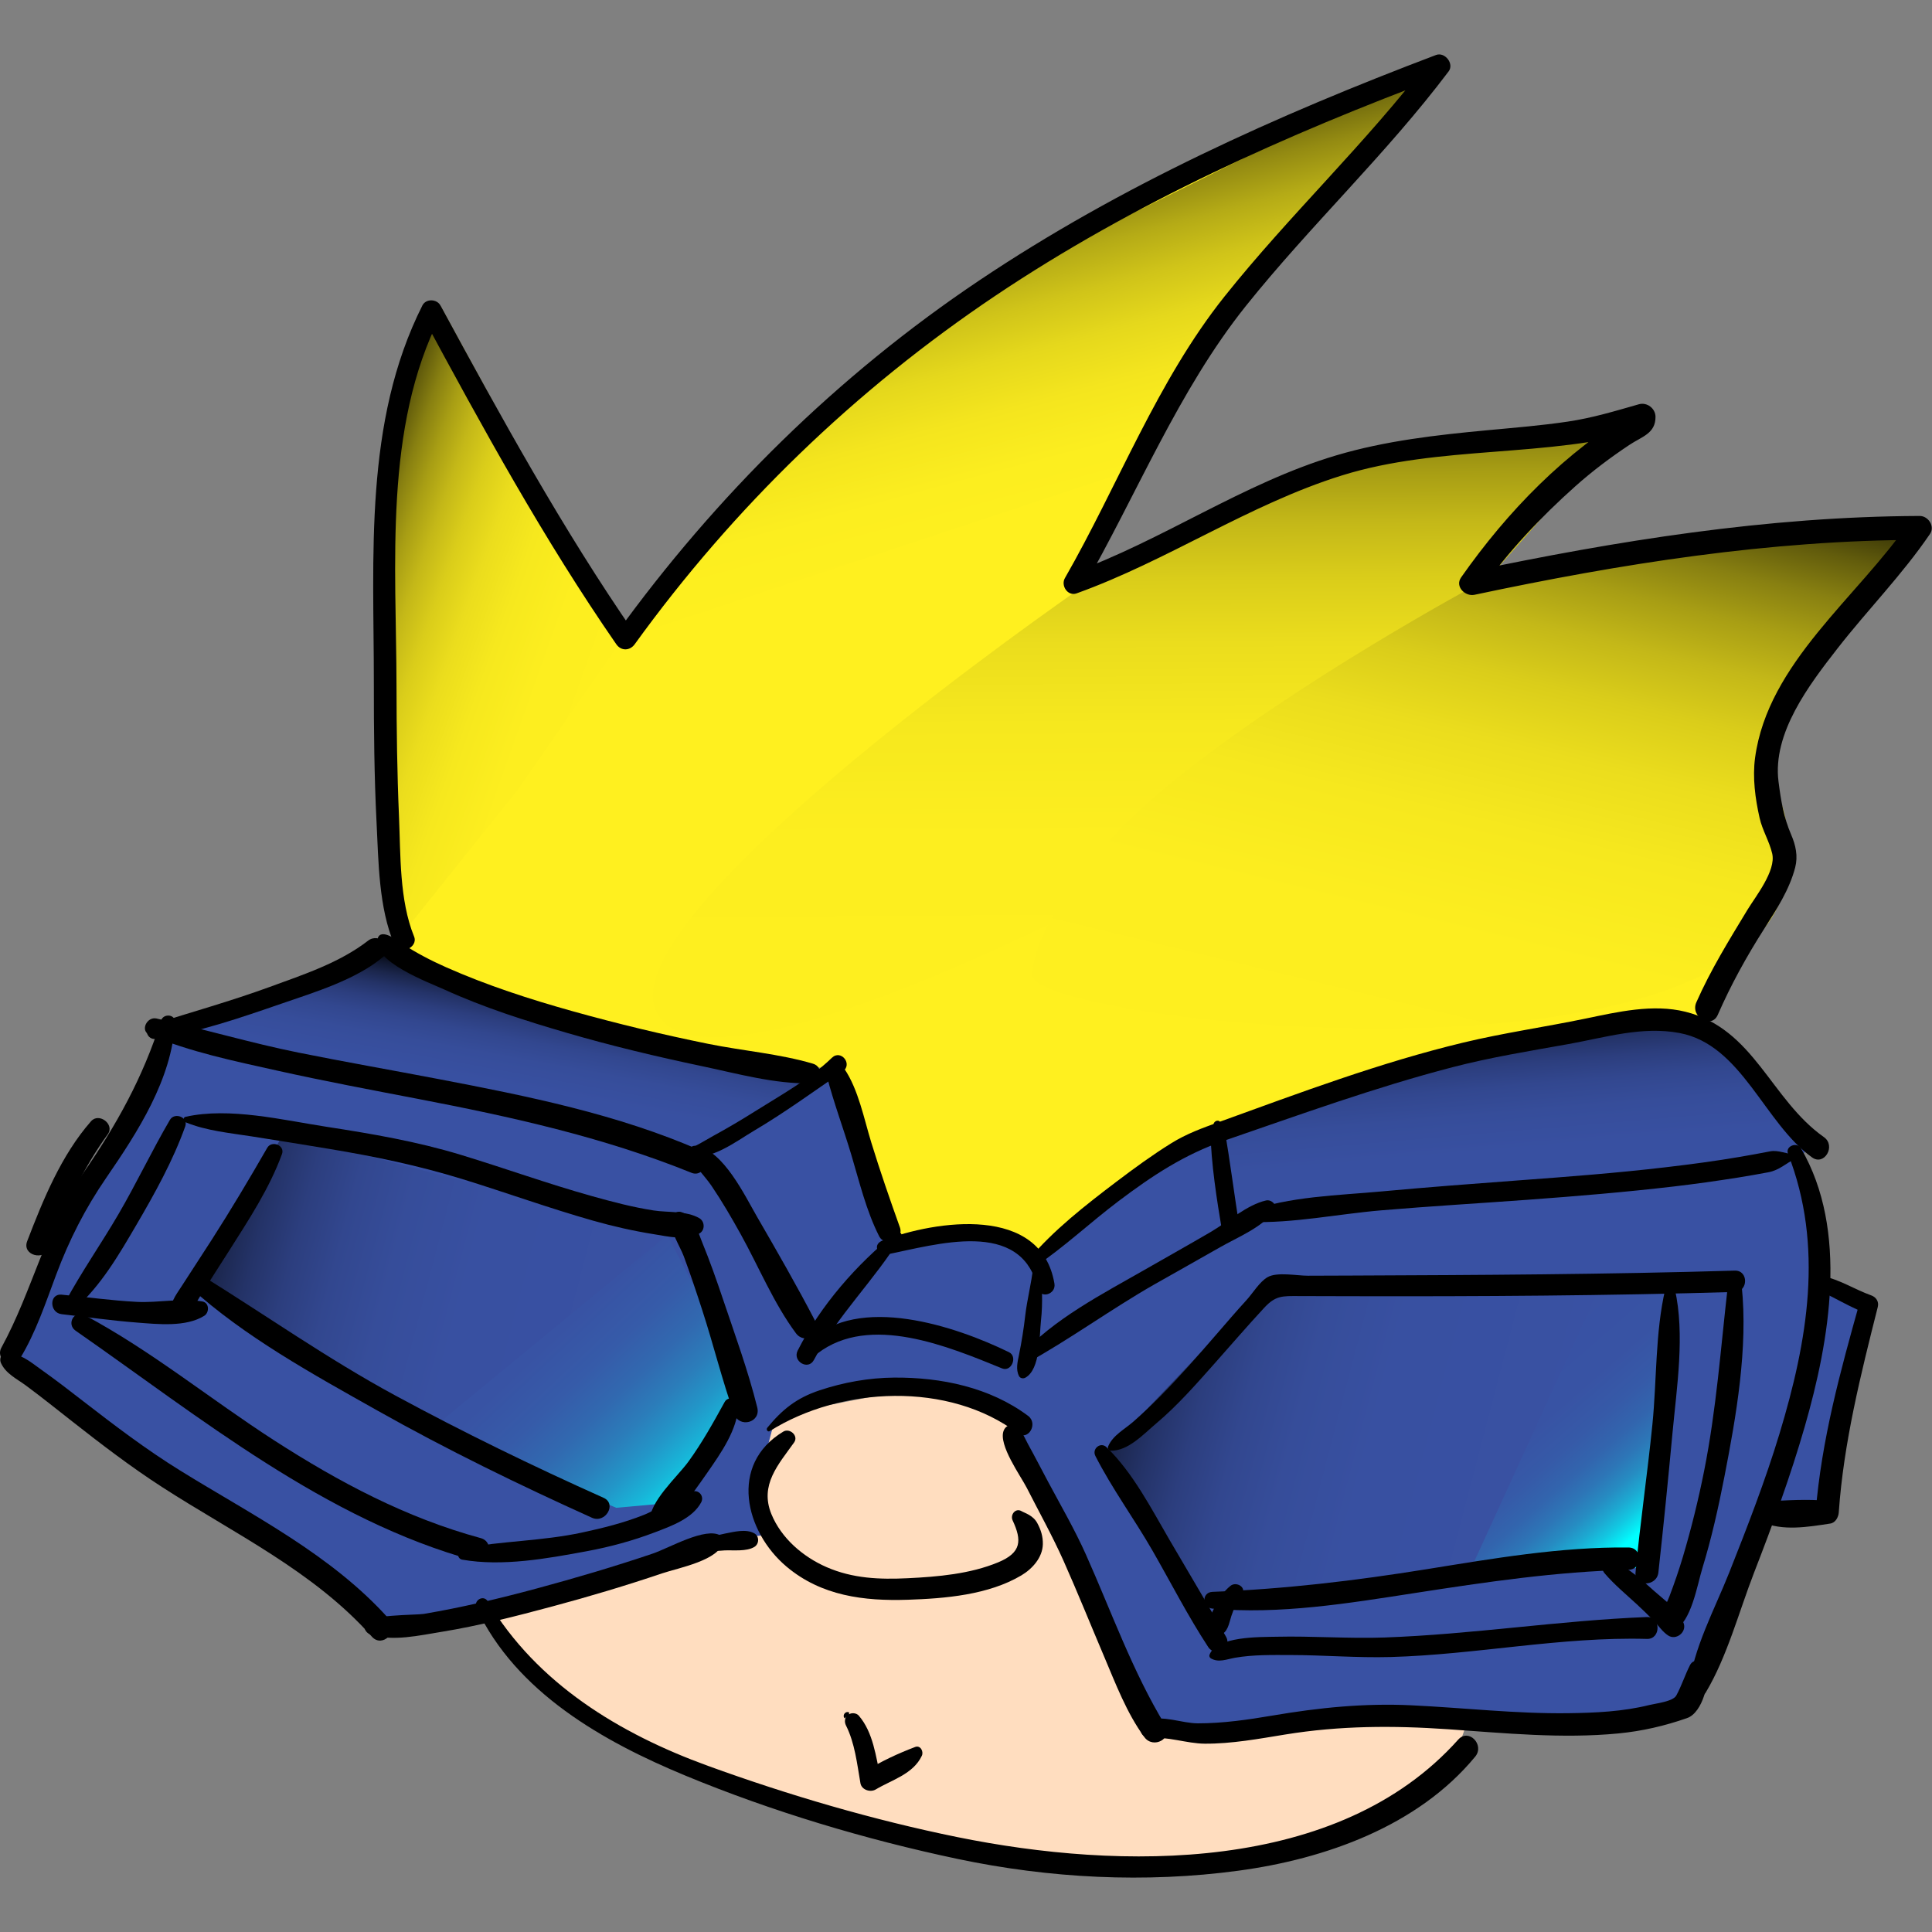 <?xml version="1.0" encoding="UTF-8" standalone="no"?>
<!-- Created with Inkscape (http://www.inkscape.org/) -->
<svg id="svg2" xmlns:rdf="http://www.w3.org/1999/02/22-rdf-syntax-ns#" xmlns="http://www.w3.org/2000/svg" xml:space="preserve" height="418" width="418" version="1.1" xmlns:cc="http://creativecommons.org/ns#" xmlns:xlink="http://www.w3.org/1999/xlink" viewBox="0 0 418 418" xmlns:dc="http://purl.org/dc/elements/1.1/"><rect x="0" y="0" width="418" height="418" fill="#808080" stroke="none"/><defs id="defs2227"><linearGradient id="linearGradient8285" y2="50.795" gradientUnits="userSpaceOnUse" x2="364.39" y1="143.17" x1="389.05"><stop id="stop33" stop-color="#FFF" offset="0"/><stop id="stop35" stop-color="#fffde5" offset="0"/><stop id="stop37" stop-color="#fffabc" offset="0"/><stop id="stop39" stop-color="#fff896" offset="0"/><stop id="stop41" stop-color="#fff676" offset="0"/><stop id="stop43" stop-color="#fff45a" offset="0"/><stop id="stop45" stop-color="#fff344" offset="0"/><stop id="stop47" stop-color="#fff133" offset="0"/><stop id="stop49" stop-color="#fff128" offset="0"/><stop id="stop51" stop-color="#fff021" offset="0"/><stop id="stop53" stop-color="#fff01f" offset="0"/><stop id="stop55" stop-color="#fff021" offset="0"/><stop id="stop57" stop-color="#fff128" offset="0"/><stop id="stop59" stop-color="#fff134" offset="0"/><stop id="stop61" stop-color="#fff346" offset="0"/><stop id="stop63" stop-color="#fff45c" offset="0"/><stop id="stop65" stop-color="#fff678" offset="0"/><stop id="stop67" stop-color="#fff89a" offset="0"/><stop id="stop69" stop-color="#fffbc0" offset="0"/><stop id="stop71" stop-color="#fffeeb" offset="0"/><stop id="stop73" stop-color="#FFF" offset="0"/><stop id="stop75" stop-color="#fffffc" offset="0"/><stop id="stop77" stop-color="#fffef4" offset="0"/><stop id="stop79" stop-color="#fffde5" offset="0"/><stop id="stop81" stop-color="#fffccf" offset="0"/><stop id="stop83" stop-color="#fffab4" offset="0"/><stop id="stop85" stop-color="#fff892" offset="0"/><stop id="stop87" stop-color="#fff56a" offset="0"/><stop id="stop89" stop-color="#fff23d" offset="0"/><stop id="stop91" stop-color="#fff01f" offset="0"/><stop id="stop93" stop-color="#fcee1f" offset="0.213"/><stop id="stop95" stop-color="#f4e51e" offset="0.348"/><stop id="stop97" stop-color="#e5d81c" offset="0.462"/><stop id="stop99" stop-color="#d0c419" offset="0.564"/><stop id="stop101" stop-color="#b5ab16" offset="0.658"/><stop id="stop103" stop-color="#948b12" offset="0.746"/><stop id="stop105" stop-color="#6c660d" offset="0.829"/><stop id="stop107" stop-color="#3f3b08" offset="0.909"/><stop id="stop109" stop-color="#0c0c02" offset="0.983"/><stop id="stop111" stop-color="#000" offset="1"/></linearGradient><linearGradient id="linearGradient8287" y2="91.536" gradientUnits="userSpaceOnUse" x2="400.31" y1="272.86" x1="401.33"><stop id="stop116" stop-color="#FFF" offset="0"/><stop id="stop118" stop-color="#fffde5" offset="0"/><stop id="stop120" stop-color="#fffabc" offset="0"/><stop id="stop122" stop-color="#fff896" offset="0"/><stop id="stop124" stop-color="#fff676" offset="0"/><stop id="stop126" stop-color="#fff45a" offset="0"/><stop id="stop128" stop-color="#fff344" offset="0"/><stop id="stop130" stop-color="#fff133" offset="0"/><stop id="stop132" stop-color="#fff128" offset="0"/><stop id="stop134" stop-color="#fff021" offset="0"/><stop id="stop136" stop-color="#fff01f" offset="0"/><stop id="stop138" stop-color="#fff021" offset="0"/><stop id="stop140" stop-color="#fff128" offset="0"/><stop id="stop142" stop-color="#fff134" offset="0"/><stop id="stop144" stop-color="#fff346" offset="0"/><stop id="stop146" stop-color="#fff45c" offset="0"/><stop id="stop148" stop-color="#fff678" offset="0"/><stop id="stop150" stop-color="#fff89a" offset="0"/><stop id="stop152" stop-color="#fffbc0" offset="0"/><stop id="stop154" stop-color="#fffeeb" offset="0"/><stop id="stop156" stop-color="#FFF" offset="0"/><stop id="stop158" stop-color="#fffffc" offset="0"/><stop id="stop160" stop-color="#fffef4" offset="0"/><stop id="stop162" stop-color="#fffde5" offset="0"/><stop id="stop164" stop-color="#fffccf" offset="0"/><stop id="stop166" stop-color="#fffab4" offset="0"/><stop id="stop168" stop-color="#fff892" offset="0"/><stop id="stop170" stop-color="#fff56a" offset="0"/><stop id="stop172" stop-color="#fff23d" offset="0"/><stop id="stop174" stop-color="#fff01f" offset="0"/><stop id="stop176" stop-color="#fdee1f" offset="0.373"/><stop id="stop178" stop-color="#f6e81e" offset="0.507"/><stop id="stop180" stop-color="#ebdd1d" offset="0.603"/><stop id="stop182" stop-color="#dacd1a" offset="0.68"/><stop id="stop184" stop-color="#c4b818" offset="0.746"/><stop id="stop186" stop-color="#a89e14" offset="0.805"/><stop id="stop188" stop-color="#888011" offset="0.858"/><stop id="stop190" stop-color="#625c0c" offset="0.907"/><stop id="stop192" stop-color="#373407" offset="0.952"/><stop id="stop194" stop-color="#090901" offset="0.993"/><stop id="stop196" stop-color="#000" offset="1"/></linearGradient><linearGradient id="linearGradient8289" y2="111.94" gradientUnits="userSpaceOnUse" x2="491.02" y1="291.84" x1="447.55"><stop id="stop201" stop-color="#FFF" offset="0"/><stop id="stop203" stop-color="#fffde5" offset="0"/><stop id="stop205" stop-color="#fffabc" offset="0"/><stop id="stop207" stop-color="#fff896" offset="0"/><stop id="stop209" stop-color="#fff676" offset="0"/><stop id="stop211" stop-color="#fff45a" offset="0"/><stop id="stop213" stop-color="#fff344" offset="0"/><stop id="stop215" stop-color="#fff133" offset="0"/><stop id="stop217" stop-color="#fff128" offset="0"/><stop id="stop219" stop-color="#fff021" offset="0"/><stop id="stop221" stop-color="#fff01f" offset="0"/><stop id="stop223" stop-color="#fff021" offset="0"/><stop id="stop225" stop-color="#fff128" offset="0"/><stop id="stop227" stop-color="#fff134" offset="0"/><stop id="stop229" stop-color="#fff346" offset="0"/><stop id="stop231" stop-color="#fff45c" offset="0"/><stop id="stop233" stop-color="#fff678" offset="0"/><stop id="stop235" stop-color="#fff89a" offset="0"/><stop id="stop237" stop-color="#fffbc0" offset="0"/><stop id="stop239" stop-color="#fffeeb" offset="0"/><stop id="stop241" stop-color="#FFF" offset="0"/><stop id="stop243" stop-color="#fffffc" offset="0"/><stop id="stop245" stop-color="#fffef4" offset="0"/><stop id="stop247" stop-color="#fffde5" offset="0"/><stop id="stop249" stop-color="#fffccf" offset="0"/><stop id="stop251" stop-color="#fffab4" offset="0"/><stop id="stop253" stop-color="#fff892" offset="0"/><stop id="stop255" stop-color="#fff56a" offset="0"/><stop id="stop257" stop-color="#fff23d" offset="0"/><stop id="stop259" stop-color="#fff01f" offset="0"/><stop id="stop261" stop-color="#fdee1f" offset="0.373"/><stop id="stop263" stop-color="#f6e81e" offset="0.507"/><stop id="stop265" stop-color="#ebdd1d" offset="0.603"/><stop id="stop267" stop-color="#dacd1a" offset="0.68"/><stop id="stop269" stop-color="#c4b818" offset="0.746"/><stop id="stop271" stop-color="#a89e14" offset="0.805"/><stop id="stop273" stop-color="#888011" offset="0.858"/><stop id="stop275" stop-color="#625c0c" offset="0.907"/><stop id="stop277" stop-color="#373407" offset="0.952"/><stop id="stop279" stop-color="#090901" offset="0.993"/><stop id="stop281" stop-color="#000" offset="1"/></linearGradient><linearGradient id="linearGradient8291" y2="150.83" gradientUnits="userSpaceOnUse" x2="221.07" y1="180.16" x1="303.74"><stop id="stop286" stop-color="#FFF" offset="0"/><stop id="stop288" stop-color="#fffde5" offset="0"/><stop id="stop290" stop-color="#fffabc" offset="0"/><stop id="stop292" stop-color="#fff896" offset="0"/><stop id="stop294" stop-color="#fff676" offset="0"/><stop id="stop296" stop-color="#fff45a" offset="0"/><stop id="stop298" stop-color="#fff344" offset="0"/><stop id="stop300" stop-color="#fff133" offset="0"/><stop id="stop302" stop-color="#fff128" offset="0"/><stop id="stop304" stop-color="#fff021" offset="0"/><stop id="stop306" stop-color="#fff01f" offset="0"/><stop id="stop308" stop-color="#fff021" offset="0"/><stop id="stop310" stop-color="#fff128" offset="0"/><stop id="stop312" stop-color="#fff134" offset="0"/><stop id="stop314" stop-color="#fff346" offset="0"/><stop id="stop316" stop-color="#fff45c" offset="0"/><stop id="stop318" stop-color="#fff678" offset="0"/><stop id="stop320" stop-color="#fff89a" offset="0"/><stop id="stop322" stop-color="#fffbc0" offset="0"/><stop id="stop324" stop-color="#fffeeb" offset="0"/><stop id="stop326" stop-color="#FFF" offset="0"/><stop id="stop328" stop-color="#fffffc" offset="0"/><stop id="stop330" stop-color="#fffef4" offset="0"/><stop id="stop332" stop-color="#fffde5" offset="0"/><stop id="stop334" stop-color="#fffccf" offset="0"/><stop id="stop336" stop-color="#fffab4" offset="0"/><stop id="stop338" stop-color="#fff892" offset="0"/><stop id="stop340" stop-color="#fff56a" offset="0"/><stop id="stop342" stop-color="#fff23d" offset="0"/><stop id="stop344" stop-color="#fff01f" offset="0"/><stop id="stop346" stop-color="#fdee1f" offset="0.373"/><stop id="stop348" stop-color="#f6e81e" offset="0.507"/><stop id="stop350" stop-color="#ebdd1d" offset="0.603"/><stop id="stop352" stop-color="#dacd1a" offset="0.68"/><stop id="stop354" stop-color="#c4b818" offset="0.746"/><stop id="stop356" stop-color="#a89e14" offset="0.805"/><stop id="stop358" stop-color="#888011" offset="0.858"/><stop id="stop360" stop-color="#625c0c" offset="0.907"/><stop id="stop362" stop-color="#373407" offset="0.952"/><stop id="stop364" stop-color="#090901" offset="0.993"/><stop id="stop366" stop-color="#000" offset="1"/></linearGradient><linearGradient id="linearGradient8297" y2="290.29" gradientUnits="userSpaceOnUse" x2="189.69" y1="319.14" x1="299.83"><stop id="stop575" stop-color="#FFF" offset="0"/><stop id="stop577" stop-color="#fffde5" offset="0"/><stop id="stop579" stop-color="#fffabc" offset="0"/><stop id="stop581" stop-color="#fff896" offset="0"/><stop id="stop583" stop-color="#fff676" offset="0"/><stop id="stop585" stop-color="#fff45a" offset="0"/><stop id="stop587" stop-color="#fff344" offset="0"/><stop id="stop589" stop-color="#fff133" offset="0"/><stop id="stop591" stop-color="#fff128" offset="0"/><stop id="stop593" stop-color="#fff021" offset="0"/><stop id="stop595" stop-color="#fff01f" offset="0"/><stop id="stop597" stop-color="#fff021" offset="0"/><stop id="stop599" stop-color="#fff128" offset="0"/><stop id="stop601" stop-color="#fff134" offset="0"/><stop id="stop603" stop-color="#fff346" offset="0"/><stop id="stop605" stop-color="#fff45c" offset="0"/><stop id="stop607" stop-color="#fff678" offset="0"/><stop id="stop609" stop-color="#fff89a" offset="0"/><stop id="stop611" stop-color="#fffbc0" offset="0"/><stop id="stop613" stop-color="#fffeeb" offset="0"/><stop id="stop615" stop-color="#FFF" offset="0"/><stop id="stop617" stop-color="#fffffc" offset="0"/><stop id="stop619" stop-color="#fffef4" offset="0"/><stop id="stop621" stop-color="#fffde5" offset="0"/><stop id="stop623" stop-color="#fffccf" offset="0"/><stop id="stop625" stop-color="#fffab4" offset="0"/><stop id="stop627" stop-color="#fff892" offset="0"/><stop id="stop629" stop-color="#fff56a" offset="0"/><stop id="stop631" stop-color="#fff23d" offset="0"/><stop id="stop633" stop-color="#fff01f" offset="0"/><stop id="stop635" stop-color="#fdee20" offset="0"/><stop id="stop637" stop-color="#f6e925" offset="0"/><stop id="stop639" stop-color="#ebe02d" offset="0"/><stop id="stop641" stop-color="#dad238" offset="0"/><stop id="stop643" stop-color="#c4c047" offset="0"/><stop id="stop645" stop-color="#a8aa59" offset="0"/><stop id="stop647" stop-color="#88906e" offset="0"/><stop id="stop649" stop-color="#647387" offset="0"/><stop id="stop651" stop-color="#3b52a2" offset="0"/><stop id="stop653" stop-color="#3951a3" offset="0"/><stop id="stop655" stop-color="#3850a1" offset="0.408"/><stop id="stop657" stop-color="#364d9a" offset="0.554"/><stop id="stop659" stop-color="#32478f" offset="0.659"/><stop id="stop661" stop-color="#2c3e7e" offset="0.744"/><stop id="stop663" stop-color="#243368" offset="0.816"/><stop id="stop665" stop-color="#1b264c" offset="0.881"/><stop id="stop667" stop-color="#0f162c" offset="0.939"/><stop id="stop669" stop-color="#030408" offset="0.99"/><stop id="stop671" stop-color="#000" offset="1"/></linearGradient><linearGradient id="linearGradient8299" y2="319.7" gradientUnits="userSpaceOnUse" x2="386.72" y1="348.46" x1="496.53"><stop id="stop676" stop-color="#FFF" offset="0"/><stop id="stop678" stop-color="#fffde5" offset="0"/><stop id="stop680" stop-color="#fffabc" offset="0"/><stop id="stop682" stop-color="#fff896" offset="0"/><stop id="stop684" stop-color="#fff676" offset="0"/><stop id="stop686" stop-color="#fff45a" offset="0"/><stop id="stop688" stop-color="#fff344" offset="0"/><stop id="stop690" stop-color="#fff133" offset="0"/><stop id="stop692" stop-color="#fff128" offset="0"/><stop id="stop694" stop-color="#fff021" offset="0"/><stop id="stop696" stop-color="#fff01f" offset="0"/><stop id="stop698" stop-color="#fff021" offset="0"/><stop id="stop700" stop-color="#fff128" offset="0"/><stop id="stop702" stop-color="#fff134" offset="0"/><stop id="stop704" stop-color="#fff346" offset="0"/><stop id="stop706" stop-color="#fff45c" offset="0"/><stop id="stop708" stop-color="#fff678" offset="0"/><stop id="stop710" stop-color="#fff89a" offset="0"/><stop id="stop712" stop-color="#fffbc0" offset="0"/><stop id="stop714" stop-color="#fffeeb" offset="0"/><stop id="stop716" stop-color="#FFF" offset="0"/><stop id="stop718" stop-color="#fffffc" offset="0"/><stop id="stop720" stop-color="#fffef4" offset="0"/><stop id="stop722" stop-color="#fffde5" offset="0"/><stop id="stop724" stop-color="#fffccf" offset="0"/><stop id="stop726" stop-color="#fffab4" offset="0"/><stop id="stop728" stop-color="#fff892" offset="0"/><stop id="stop730" stop-color="#fff56a" offset="0"/><stop id="stop732" stop-color="#fff23d" offset="0"/><stop id="stop734" stop-color="#fff01f" offset="0"/><stop id="stop736" stop-color="#fdee20" offset="0"/><stop id="stop738" stop-color="#f6e925" offset="0"/><stop id="stop740" stop-color="#ebe02d" offset="0"/><stop id="stop742" stop-color="#dad238" offset="0"/><stop id="stop744" stop-color="#c4c047" offset="0"/><stop id="stop746" stop-color="#a8aa59" offset="0"/><stop id="stop748" stop-color="#88906e" offset="0"/><stop id="stop750" stop-color="#647387" offset="0"/><stop id="stop752" stop-color="#3b52a2" offset="0"/><stop id="stop754" stop-color="#3951a3" offset="0"/><stop id="stop756" stop-color="#3850a1" offset="0.408"/><stop id="stop758" stop-color="#364d9a" offset="0.554"/><stop id="stop760" stop-color="#32478f" offset="0.659"/><stop id="stop762" stop-color="#2c3e7e" offset="0.744"/><stop id="stop764" stop-color="#243368" offset="0.816"/><stop id="stop766" stop-color="#1b264c" offset="0.881"/><stop id="stop768" stop-color="#0f162c" offset="0.939"/><stop id="stop770" stop-color="#030408" offset="0.99"/><stop id="stop772" stop-color="#000" offset="1"/></linearGradient><linearGradient id="linearGradient8301" y2="348.95" gradientUnits="userSpaceOnUse" x2="308.22" y1="299.95" x1="262.22"><stop id="stop777" stop-color="#FFF" offset="0"/><stop id="stop779" stop-color="#fffde5" offset="0"/><stop id="stop781" stop-color="#fffabc" offset="0"/><stop id="stop783" stop-color="#fff896" offset="0"/><stop id="stop785" stop-color="#fff676" offset="0"/><stop id="stop787" stop-color="#fff45a" offset="0"/><stop id="stop789" stop-color="#fff344" offset="0"/><stop id="stop791" stop-color="#fff133" offset="0"/><stop id="stop793" stop-color="#fff128" offset="0"/><stop id="stop795" stop-color="#fff021" offset="0"/><stop id="stop797" stop-color="#fff01f" offset="0"/><stop id="stop799" stop-color="#fff021" offset="0"/><stop id="stop801" stop-color="#fff128" offset="0"/><stop id="stop803" stop-color="#fff134" offset="0"/><stop id="stop805" stop-color="#fff346" offset="0"/><stop id="stop807" stop-color="#fff45c" offset="0"/><stop id="stop809" stop-color="#fff678" offset="0"/><stop id="stop811" stop-color="#fff89a" offset="0"/><stop id="stop813" stop-color="#fffbc0" offset="0"/><stop id="stop815" stop-color="#fffeeb" offset="0"/><stop id="stop817" stop-color="#FFF" offset="0"/><stop id="stop819" stop-color="#fffffc" offset="0"/><stop id="stop821" stop-color="#fffef4" offset="0"/><stop id="stop823" stop-color="#fffde5" offset="0"/><stop id="stop825" stop-color="#fffccf" offset="0"/><stop id="stop827" stop-color="#fffab4" offset="0"/><stop id="stop829" stop-color="#fff892" offset="0"/><stop id="stop831" stop-color="#fff56a" offset="0"/><stop id="stop833" stop-color="#fff23d" offset="0"/><stop id="stop835" stop-color="#fff01f" offset="0"/><stop id="stop837" stop-color="#fdee20" offset="0"/><stop id="stop839" stop-color="#f6e925" offset="0"/><stop id="stop841" stop-color="#ebe02d" offset="0"/><stop id="stop843" stop-color="#dad238" offset="0"/><stop id="stop845" stop-color="#c4c047" offset="0"/><stop id="stop847" stop-color="#a8aa59" offset="0"/><stop id="stop849" stop-color="#88906e" offset="0"/><stop id="stop851" stop-color="#647387" offset="0"/><stop id="stop853" stop-color="#3b52a2" offset="0"/><stop id="stop855" stop-color="#3951a3" offset="0"/><stop id="stop857" stop-color="#3853a4" offset="0.278"/><stop id="stop859" stop-color="#365ba9" offset="0.432"/><stop id="stop861" stop-color="#3169b0" offset="0.555"/><stop id="stop863" stop-color="#2b7dba" offset="0.662"/><stop id="stop865" stop-color="#2296c8" offset="0.759"/><stop id="stop867" stop-color="#18b5d8" offset="0.848"/><stop id="stop869" stop-color="#0cd9eb" offset="0.93"/><stop id="stop871" stop-color="#0FF" offset="1"/></linearGradient><linearGradient id="linearGradient8303" y2="353.18" gradientUnits="userSpaceOnUse" x2="512.72" y1="313.18" x1="477.72"><stop id="stop876" stop-color="#FFF" offset="0"/><stop id="stop878" stop-color="#fffde5" offset="0"/><stop id="stop880" stop-color="#fffabc" offset="0"/><stop id="stop882" stop-color="#fff896" offset="0"/><stop id="stop884" stop-color="#fff676" offset="0"/><stop id="stop886" stop-color="#fff45a" offset="0"/><stop id="stop888" stop-color="#fff344" offset="0"/><stop id="stop890" stop-color="#fff133" offset="0"/><stop id="stop892" stop-color="#fff128" offset="0"/><stop id="stop894" stop-color="#fff021" offset="0"/><stop id="stop896" stop-color="#fff01f" offset="0"/><stop id="stop898" stop-color="#fff021" offset="0"/><stop id="stop900" stop-color="#fff128" offset="0"/><stop id="stop902" stop-color="#fff134" offset="0"/><stop id="stop904" stop-color="#fff346" offset="0"/><stop id="stop906" stop-color="#fff45c" offset="0"/><stop id="stop908" stop-color="#fff678" offset="0"/><stop id="stop910" stop-color="#fff89a" offset="0"/><stop id="stop912" stop-color="#fffbc0" offset="0"/><stop id="stop914" stop-color="#fffeeb" offset="0"/><stop id="stop916" stop-color="#FFF" offset="0"/><stop id="stop918" stop-color="#fffffc" offset="0"/><stop id="stop920" stop-color="#fffef4" offset="0"/><stop id="stop922" stop-color="#fffde5" offset="0"/><stop id="stop924" stop-color="#fffccf" offset="0"/><stop id="stop926" stop-color="#fffab4" offset="0"/><stop id="stop928" stop-color="#fff892" offset="0"/><stop id="stop930" stop-color="#fff56a" offset="0"/><stop id="stop932" stop-color="#fff23d" offset="0"/><stop id="stop934" stop-color="#fff01f" offset="0"/><stop id="stop936" stop-color="#fdee20" offset="0"/><stop id="stop938" stop-color="#f6e925" offset="0"/><stop id="stop940" stop-color="#ebe02d" offset="0"/><stop id="stop942" stop-color="#dad238" offset="0"/><stop id="stop944" stop-color="#c4c047" offset="0"/><stop id="stop946" stop-color="#a8aa59" offset="0"/><stop id="stop948" stop-color="#88906e" offset="0"/><stop id="stop950" stop-color="#647387" offset="0"/><stop id="stop952" stop-color="#3b52a2" offset="0"/><stop id="stop954" stop-color="#3951a3" offset="0"/><stop id="stop956" stop-color="#3853a4" offset="0.402"/><stop id="stop958" stop-color="#365aa8" offset="0.547"/><stop id="stop960" stop-color="#3265ae" offset="0.651"/><stop id="stop962" stop-color="#2d76b7" offset="0.734"/><stop id="stop964" stop-color="#268cc2" offset="0.806"/><stop id="stop966" stop-color="#1da8d1" offset="0.869"/><stop id="stop968" stop-color="#12c8e2" offset="0.926"/><stop id="stop970" stop-color="#06ecf5" offset="0.977"/><stop id="stop972" stop-color="#0FF" offset="1"/></linearGradient><linearGradient id="linearGradient8305" y2="234.69" gradientUnits="userSpaceOnUse" x2="265.19" y1="274.69" x1="257.85"><stop id="stop977" stop-color="#FFF" offset="0"/><stop id="stop979" stop-color="#fffde5" offset="0"/><stop id="stop981" stop-color="#fffabc" offset="0"/><stop id="stop983" stop-color="#fff896" offset="0"/><stop id="stop985" stop-color="#fff676" offset="0"/><stop id="stop987" stop-color="#fff45a" offset="0"/><stop id="stop989" stop-color="#fff344" offset="0"/><stop id="stop991" stop-color="#fff133" offset="0"/><stop id="stop993" stop-color="#fff128" offset="0"/><stop id="stop995" stop-color="#fff021" offset="0"/><stop id="stop997" stop-color="#fff01f" offset="0"/><stop id="stop999" stop-color="#fff021" offset="0"/><stop id="stop1001" stop-color="#fff128" offset="0"/><stop id="stop1003" stop-color="#fff134" offset="0"/><stop id="stop1005" stop-color="#fff346" offset="0"/><stop id="stop1007" stop-color="#fff45c" offset="0"/><stop id="stop1009" stop-color="#fff678" offset="0"/><stop id="stop1011" stop-color="#fff89a" offset="0"/><stop id="stop1013" stop-color="#fffbc0" offset="0"/><stop id="stop1015" stop-color="#fffeeb" offset="0"/><stop id="stop1017" stop-color="#FFF" offset="0"/><stop id="stop1019" stop-color="#fffffc" offset="0"/><stop id="stop1021" stop-color="#fffef4" offset="0"/><stop id="stop1023" stop-color="#fffde5" offset="0"/><stop id="stop1025" stop-color="#fffccf" offset="0"/><stop id="stop1027" stop-color="#fffab4" offset="0"/><stop id="stop1029" stop-color="#fff892" offset="0"/><stop id="stop1031" stop-color="#fff56a" offset="0"/><stop id="stop1033" stop-color="#fff23d" offset="0"/><stop id="stop1035" stop-color="#fff01f" offset="0"/><stop id="stop1037" stop-color="#fdee20" offset="0"/><stop id="stop1039" stop-color="#f6e925" offset="0"/><stop id="stop1041" stop-color="#ebe02d" offset="0"/><stop id="stop1043" stop-color="#dad238" offset="0"/><stop id="stop1045" stop-color="#c4c047" offset="0"/><stop id="stop1047" stop-color="#a8aa59" offset="0"/><stop id="stop1049" stop-color="#88906e" offset="0"/><stop id="stop1051" stop-color="#647387" offset="0"/><stop id="stop1053" stop-color="#3b52a2" offset="0"/><stop id="stop1055" stop-color="#3951a3" offset="0"/><stop id="stop1057" stop-color="#3850a1" offset="0.408"/><stop id="stop1059" stop-color="#364d9a" offset="0.554"/><stop id="stop1061" stop-color="#32478f" offset="0.659"/><stop id="stop1063" stop-color="#2c3e7e" offset="0.744"/><stop id="stop1065" stop-color="#243368" offset="0.816"/><stop id="stop1067" stop-color="#1b264c" offset="0.881"/><stop id="stop1069" stop-color="#0f162c" offset="0.939"/><stop id="stop1071" stop-color="#030408" offset="0.99"/><stop id="stop1073" stop-color="#000" offset="1"/></linearGradient><linearGradient id="linearGradient8307" y2="240.55" gradientUnits="userSpaceOnUse" x2="481.03" y1="295.22" x1="485.7"><stop id="stop1078" stop-color="#FFF" offset="0"/><stop id="stop1080" stop-color="#fffde5" offset="0"/><stop id="stop1082" stop-color="#fffabc" offset="0"/><stop id="stop1084" stop-color="#fff896" offset="0"/><stop id="stop1086" stop-color="#fff676" offset="0"/><stop id="stop1088" stop-color="#fff45a" offset="0"/><stop id="stop1090" stop-color="#fff344" offset="0"/><stop id="stop1092" stop-color="#fff133" offset="0"/><stop id="stop1094" stop-color="#fff128" offset="0"/><stop id="stop1096" stop-color="#fff021" offset="0"/><stop id="stop1098" stop-color="#fff01f" offset="0"/><stop id="stop1100" stop-color="#fff021" offset="0"/><stop id="stop1102" stop-color="#fff128" offset="0"/><stop id="stop1104" stop-color="#fff134" offset="0"/><stop id="stop1106" stop-color="#fff346" offset="0"/><stop id="stop1108" stop-color="#fff45c" offset="0"/><stop id="stop1110" stop-color="#fff678" offset="0"/><stop id="stop1112" stop-color="#fff89a" offset="0"/><stop id="stop1114" stop-color="#fffbc0" offset="0"/><stop id="stop1116" stop-color="#fffeeb" offset="0"/><stop id="stop1118" stop-color="#FFF" offset="0"/><stop id="stop1120" stop-color="#fffffc" offset="0"/><stop id="stop1122" stop-color="#fffef4" offset="0"/><stop id="stop1124" stop-color="#fffde5" offset="0"/><stop id="stop1126" stop-color="#fffccf" offset="0"/><stop id="stop1128" stop-color="#fffab4" offset="0"/><stop id="stop1130" stop-color="#fff892" offset="0"/><stop id="stop1132" stop-color="#fff56a" offset="0"/><stop id="stop1134" stop-color="#fff23d" offset="0"/><stop id="stop1136" stop-color="#fff01f" offset="0"/><stop id="stop1138" stop-color="#fdee20" offset="0"/><stop id="stop1140" stop-color="#f6e925" offset="0"/><stop id="stop1142" stop-color="#ebe02d" offset="0"/><stop id="stop1144" stop-color="#dad238" offset="0"/><stop id="stop1146" stop-color="#c4c047" offset="0"/><stop id="stop1148" stop-color="#a8aa59" offset="0"/><stop id="stop1150" stop-color="#88906e" offset="0"/><stop id="stop1152" stop-color="#647387" offset="0"/><stop id="stop1154" stop-color="#3b52a2" offset="0"/><stop id="stop1156" stop-color="#3951a3" offset="0"/><stop id="stop1158" stop-color="#3850a1" offset="0.408"/><stop id="stop1160" stop-color="#364d9a" offset="0.554"/><stop id="stop1162" stop-color="#32478f" offset="0.659"/><stop id="stop1164" stop-color="#2c3e7e" offset="0.744"/><stop id="stop1166" stop-color="#243368" offset="0.816"/><stop id="stop1168" stop-color="#1b264c" offset="0.881"/><stop id="stop1170" stop-color="#0f162c" offset="0.939"/><stop id="stop1172" stop-color="#030408" offset="0.99"/><stop id="stop1174" stop-color="#000" offset="1"/></linearGradient></defs><path id="polygon17" fill="#ffddbf" d="m168,306.22-4.667,14.667,4,10-14,2.667-47.333,14,0.666,4,16.667,17.333,37.333,19.333,54,13.334,40.001,3.333,34.666-8,4.667,0.667-7.163-0.184,2.34-1.36,3.219,0.144,2.937-2.51-0.579,0.043,1.024,2.283,3.49-3.277,5.206-4.736,0.414-1.604,6-3.093,2.283-3.364-1.093,3.36,0.423-0.71,3.926-1.39-3.094,3.063,4-11.333-30.666,0-19.334,3.333-18-1.333-16-36.667-14-26.666,2-5.334-22.667-6-30.666,6z"/><g id="Layer_3" transform="translate(-155.171,-24.282)">
			<path id="path26" fill="#fff01f" d="m241.17,231.17-4-77.333,3.333-39.334,9.333-21.333,22.333,39.5,18.167,29.5,20.167-25,47.333-44s40-25.333,42-25.333,48-22,48-22l18-6-16,20-28.667,31.333-20.667,32-13.333,26.667,26-11.333,31.333-14.667,40-5.333,25.334-2.667-17.333,10.666-17.333,20,4,3.333,37.333-6,52-4.667-14,18-16,26.667,3.334,24.667-18,36-51.334,8-53.333,18-38.667,26-13.333-4.667-18.667,2-6.667-23.333-5.333-14.667-46-6.667-38-13.333-11.333-4.666z"/>
		</g><g id="Layer_5" transform="translate(-155.171,-24.282)">
			<path id="path29" fill="#3951a3" d="m237.83,376.5-29.333-21.333-34.667-23.333-15.333-12s2.667-10,2.667-12,14.667-29.334,14.667-29.334l16.167-31,46.167-16.667,39.667,15,55.333,10.667,3.833,0.25,12.167,37.083,12.667-3.333,10.667,1.333,7.333,4.667,31.333-24.333,50.001-18.333,45.331-9.334,15.334,2,11.333,7.333,13.666,18-2.333,3.333,4,14,1.334,11.333,8.666,6-8,46h-12.666l-18,40-15.334,5.334-34.666-1.334-32.667,0.667-16,2.667-17.333-0.667-30.667-62,2.667-7.333-11.333-2.667-16.001-3.333-17.999,4-8,4.666-3.333,13,0.667,11-12.667,1.334-30,10.666-39.335,8.001z"/>
		</g><g id="Layer_9" transform="translate(-155.171,-24.282)">
			<polygon id="polygon113" points="365.17,87.833,309.83,136.5,289.83,162.5,400.5,125.83,421.83,88.501,465.83,39.833,460.5,40.5,460.5,40.5" fill="url(#linearGradient8285)"/>
			<path id="path198" fill="url(#linearGradient8287)" d="m505.17,117.17-31.333,2-34,8-38,18s-10.281,4.529-13.334,6.667c-17.673,12.375-100.68,71.889-91.333,91.334,10.512,21.868,104.92-27.555,125.33-40.667,24.991-16.053,82.667-85.334,82.667-85.334z"/>
			<path id="path283" fill="url(#linearGradient8289)" d="m539.83,178.5,27.333-38-31.334-0.333-31,4.333-29.666,6s-39.085,20.935-66,42.667c-20.386,16.461-30.379,33.38-30.667,42-0.347,10.413,158.09,27.837,163.33-22,1.333-12.667-2.667-18-2.667-18l0.667-16.667z"/>
			<polygon id="polygon368" points="237.83,164.5,238.5,127.83,243.17,107.17,250.5,90.5,250.5,90.5,289.83,162.5,267.17,195.17,240.5,228.5,238.5,199.83" fill="url(#linearGradient8291)"/>
		</g><g id="Layer_12" transform="translate(-155.171,-24.282)">
			<polygon id="polygon673" points="198.5,302.5,248.5,333.5,299.5,291.5,216.5,269.5,216.5,269.5" fill="url(#linearGradient8297)"/>
			<polygon id="polygon774" points="430.5,300.5,430.5,300.5,393.5,339.5,416.5,372.5,422.5,370.5,473.5,363.5,500.5,304.5" fill="url(#linearGradient8299)"/>
			<polygon id="polygon873" points="299.5,291.5,299.5,291.5,248.5,333.5,288.5,350.5,299.5,349.5,316.5,323.5" fill="url(#linearGradient8301)"/>
			<polygon id="polygon974" points="500.5,304.5,473.5,363.5,509.5,363.5,517.5,303.5,517.5,303.5" fill="url(#linearGradient8303)"/>
			<polygon id="polygon1075" points="190.5,245.83,235.83,257.83,275.83,265.17,303.83,273.17,333.83,256.5,269.17,245.17,239.83,229.17,239.83,229.17" fill="url(#linearGradient8305)"/>
			<polygon id="polygon1176" points="431.17,285.17,423.17,287.83,418.5,267.83,418.5,267.83,470.83,253.17,513.17,245.17,523.83,248.5,548.5,271.17,536.5,277.17,505.17,281.17,459.17,283.83" fill="url(#linearGradient8307)"/>
		</g><g id="g1762" transform="translate(-155.171,-24.282)">
				<g id="g1764">
					<path id="path1766" fill="none" d="m242.5,227.5c-4-9-4-45-4-56,0-25-2-57,10-80,13,24,26,48,42,71,46-64,104-97,176-124-15,20-33,36-48,56-12,18-20,37-31,56,20-7,38-20,59-26s44-4,64-10v1c-14,8-28,22-37,35,33-7,64-12,97-12-10,15-36,37-33,56,1,16,9,10-2,28-4,6-8,13-11,20"/>
					<path id="path1768" d="m244.75,226.88c-3.195-7.874-2.896-17.657-3.256-26.003-0.404-9.354-0.524-18.718-0.537-28.08-0.034-26.325-2.833-55.92,9.494-80.157h-3.899c13.063,24.22,26.278,48.37,41.957,71.025,1.04,1.503,2.938,1.452,3.986,0,21.407-29.631,47.698-55.046,78.051-75.412,29.893-20.056,62.967-34.87,96.597-47.426-0.908-1.182-1.817-2.364-2.726-3.546-13.682,17.978-30.242,33.496-44.317,51.149-14.567,18.27-22.99,40.806-34.535,60.938-0.921,1.605,0.61,3.985,2.532,3.294,19.75-7.1,37.27-19.22,57.351-25.5,21.326-6.668,44.484-3.708,65.811-9.915-1.202-0.916-2.404-1.832-3.606-2.747,0.001,0.333,0.002,0.667,0.003,1,0.47-0.819,0.939-1.638,1.409-2.458-15.222,8.973-27.684,21.791-37.774,36.166-1.392,1.983,0.889,4.186,2.892,3.761,31.754-6.735,63.783-11.817,96.319-11.884-0.744-1.296-1.488-2.593-2.232-3.89-11.045,16.194-30.611,30.459-33.38,51.057-0.573,4.266,0.034,8.827,0.982,13.004,0.609,2.684,2.105,5.047,2.727,7.709,0.87,3.727-3.649,9.34-5.381,12.199-3.974,6.563-7.924,12.936-11.033,19.98-1.386,3.139,3.252,5.87,4.635,2.709,2.837-6.486,6.236-12.652,10.047-18.616,2.628-4.114,5.479-8.498,6.706-13.288,0.631-2.467,0.109-4.8-0.871-7.079-1.632-3.793-2.213-7.379-2.737-11.471-1.351-10.537,6.681-21.016,12.739-28.793,6.525-8.377,14.053-16.005,20.031-24.803,1.121-1.651-0.371-3.897-2.232-3.89-32.971,0.127-65.49,5.349-97.681,12.116,0.964,1.254,1.928,2.507,2.892,3.761,5.773-8.193,12.809-15.623,20.279-22.289,3.687-3.289,7.631-6.255,11.744-8.985,2.702-1.793,5.604-2.438,5.614-6.018,0.006-1.841-1.824-3.254-3.606-2.747-5.161,1.47-10.004,2.948-15.348,3.745-5.745,0.856-11.553,1.321-17.333,1.862-11.07,1.037-22.12,2.276-32.813,5.454-20.151,5.988-37.614,18.463-57.345,25.524,0.844,1.098,1.688,2.196,2.532,3.294,11.645-20.238,20.625-42.808,35.275-61.138,13.99-17.482,30.39-32.855,43.88-50.766,1.253-1.663-0.826-4.265-2.726-3.546-34.456,13.052-68.226,28.244-98.902,48.826-30.591,20.524-56.898,46.506-78.45,76.337h3.986c-15.674-22.649-28.896-46.808-42.043-70.975-0.78-1.434-3.139-1.507-3.899,0-12.712,25.217-10.488,54.373-10.505,81.764-0.006,10.003,0.078,20.012,0.582,30.004,0.435,8.617,0.447,18.47,3.86,26.549,1.022,2.425,5.253,0.65,4.261-1.795z"/>
				</g>
			</g><g id="g1770" transform="translate(-155.171,-24.282)">
				<g id="g1772">
					<path id="path1774" fill="none" d="m345.5,294.5c7-2,33-10,36,8"/>
					<path id="path1776" d="m345.01,294.78c0.037,0.075,0.073,0.15,0.109,0.225,0.317,0.655,1.113,0.846,1.763,0.717,10.801-2.138,29.309-7.95,32.806,7.272,0.549,2.392,4.01,1.343,3.616-0.996-2.875-17.065-25.513-13.732-37.252-9.286-0.607,0.23-1.218,0.778-1.146,1.505,0.02,0.197,0.017,0.383,0.104,0.563z"/>
				</g>
			</g><g id="g1778" transform="translate(-155.171,-24.282)">
				<g id="g1780">
					<path id="path1782" fill="none" d="m330.5,316.5c9-10,31-3,42,2"/>
					<path id="path1784" d="m332.06,317.1c11.311-8.672,28.378-1.457,39.925,3.248,2.021,0.823,3.423-2.564,1.481-3.513-11.489-5.61-32.582-12.716-43.342-2.244-1.271,1.238,0.472,3.632,1.936,2.509z"/>
				</g>
			</g><g id="g1786" transform="translate(-155.171,-24.282)">
				<g id="g1788">
					<path id="path1790" fill="none" d="m379.5,298.5c0,3-1,17-3,23"/>
					<path id="path1792" d="m378.68,298.5c-0.311,3.232-1.298,6.98-1.688,10.375-0.33,2.871-0.781,5.724-1.36,8.555-0.316,1.543-0.72,3.132,0.007,4.573,0.25,0.494,0.91,0.605,1.363,0.357,3.29-1.803,3.028-9.06,3.387-12.322,0.439-4,0.204-7.737-0.069-11.538-0.076-1.065-1.54-1.047-1.64,0z"/>
				</g>
			</g><g id="g1794" transform="translate(-155.171,-24.282)">
				<g id="g1796">
					<path id="path1798" fill="none" d="m349.5,291.5c-7,8-15,16-20,26"/>
					<path id="path1800" d="m349,291c-8.499,6.807-16.292,15.733-21.245,25.482-1.179,2.32,2.27,4.363,3.501,2.047,5.193-9.768,13.159-17.301,18.867-26.663,0.452-0.742-0.525-1.345-1.123-0.866z"/>
				</g>
			</g><g id="g1802" transform="translate(-155.171,-24.282)">
				<g id="g1804">
					<path id="path1806" fill="none" d="m304.5,273.5c3,1,26-14,32-19"/>
					<path id="path1808" d="m304.27,274.32c4.633,1.214,10.143-3.097,14.025-5.391,6.645-3.927,12.815-8.434,19.167-12.784,2.314-1.585-0.347-4.912-2.314-3-4.73,4.595-11.105,8.102-16.654,11.597-2.948,1.857-5.955,3.632-9.013,5.302-0.976,0.533-4.467,2.648-4.982,2.597-0.979-0.1-1.142,1.44-0.229,1.679z"/>
				</g>
			</g><g id="g1810" transform="translate(-155.171,-24.282)">
				<g id="g1812">
					<path id="path1814" fill="none" d="m418.5,267.5c0,2,2,17,3,23"/>
					<path id="path1816" d="m417.74,267.5c0.144-0.083,0.288-0.165,0.432-0.248-0.638,0.256-1.152,0.748-1.136,1.492,0.17,7.409,1.376,14.969,2.602,22.271,0.413,2.462,4.116,1.404,3.729-1.028-1.147-7.208-2.067-14.458-3.292-21.653-0.083-0.49-0.602-0.983-1.08-1.081,0.081,0.015,0.162,0.03,0.242,0.045-0.171-0.919-1.403-0.577-1.497,0.202z"/>
				</g>
			</g><g id="g1818" transform="translate(-155.171,-24.282)">
				<g id="g1820">
					<path id="path1822" fill="none" d="m376.5,318.5c16-13,38-23,53-33"/>
					<path id="path1824" d="m377.01,319.37c9.57-5.261,18.518-11.844,28.043-17.271,4.687-2.67,9.405-5.282,14.083-7.965,3.801-2.179,9.09-4.267,11.701-7.853,0.858-1.18-0.549-2.543-1.747-2.272-4.114,0.93-8.254,4.638-11.91,6.778-4.654,2.724-9.362,5.355-14.039,8.04-9.259,5.314-20.191,10.862-27.352,18.961-0.752,0.85,0.191,2.149,1.221,1.582z"/>
				</g>
			</g><g id="g1826" transform="translate(-155.171,-24.282)">
				<g id="g1828">
					<path id="path1830" fill="none" d="m378.5,297.5c10-9,22-19,34-26,26-9,51-19,78-23,13-2,25-7,36,0,8,5,13,18,22,24"/>
					<path id="path1832" d="m379.03,298.4c6.352-4.27,11.972-9.586,18.083-14.202,7.316-5.525,14.311-10.156,23.017-13.151,16.328-5.617,32.553-11.508,49.279-15.863,8.288-2.158,16.669-3.502,25.085-5.008,7.944-1.422,15.942-3.925,24.06-2.393,13.484,2.545,18.287,19.473,28.667,26.913,2.666,1.911,5.229-2.514,2.566-4.392-11.549-8.145-15.057-23.414-29.965-27.124-7.043-1.752-14.682,0.044-21.606,1.479-8.811,1.827-17.699,3.09-26.459,5.194-17.982,4.319-35.38,10.864-52.742,17.15-3.763,1.362-7.092,2.549-10.476,4.654-4.085,2.541-7.98,5.384-11.813,8.289-6.65,5.04-13.568,10.429-18.96,16.816-0.719,0.853,0.219,2.341,1.264,1.638z"/>
				</g>
			</g><g id="g1834" transform="translate(-155.171,-24.282)">
				<g id="g1836">
					<path id="path1838" fill="none" d="m425.5,287.5c37-6,82-5,118-13"/>
					<path id="path1840" d="m425.5,288.66c9.407,0.333,19.164-1.725,28.551-2.517,10.56-0.892,21.141-1.514,31.71-2.288,10.502-0.77,20.996-1.638,31.456-2.86,4.682-0.547,9.351-1.204,14.007-1.941,2.176-0.345,4.344-0.737,6.511-1.139,2.443-0.453,3.77-1.916,5.996-3.021,0.428-0.212,0.198-0.838-0.23-0.852-1.786-0.057-3.587-0.999-5.328-0.662-2.152,0.417-4.309,0.811-6.471,1.183-5.372,0.924-10.781,1.631-16.194,2.268-10.476,1.232-21,2.035-31.518,2.813-9.985,0.739-19.969,1.494-29.938,2.413-9.384,0.864-19.944,1.068-28.859,4.323-1.215,0.445-1.047,2.232,0.307,2.28z"/>
				</g>
			</g><g id="g1842" transform="translate(-155.171,-24.282)">
				<g id="g1844">
					<path id="path1846" fill="none" d="m543.5,273.5c17,34-11,86-21,116"/>
					<path id="path1848" d="m542.02,273.91c7.816,20.015,4.213,40.569-1.847,60.573-3.08,10.169-6.934,20.093-10.846,29.964-3.162,7.979-7.838,16.533-8.796,25.055-0.229,2.041,2.733,2.554,3.669,0.994,4.654-7.768,7.194-17.514,10.489-26.001,4.031-10.388,7.869-20.852,10.952-31.564,5.381-18.696,9.537-42.41-0.816-60.204-0.852-1.465-3.452-0.474-2.805,1.183z"/>
				</g>
			</g><g id="g1850" transform="translate(-155.171,-24.282)">
				<g id="g1852">
					<path id="path1854" fill="none" d="m321.5,333.5c13-12,41-12,55-1"/>
					<path id="path1856" d="m321.73,333.9c15.392-9.679,38.815-10.771,53.664,0.498,2.246,1.704,4.455-2.111,2.212-3.785-8.281-6.179-18.811-8.357-28.981-8.279-5.468,0.042-10.956,1.028-16.134,2.752-5.007,1.667-8.085,4.169-11.314,8.097-0.312,0.378,0.085,1.011,0.553,0.717z"/>
				</g>
			</g><g id="g1858" transform="translate(-155.171,-24.282)">
				<g id="g1860">
					<path id="path1862" fill="none" d="m325.5,335.5c-15,13-1,29,14,32,8,2,50,0,36-15"/>
					<path id="path1864" d="m324.64,334.02c-11.813,7.108-8.276,21.645,0.693,29.203,7.555,6.366,16.792,7.484,26.235,7.176,8.095-0.265,17.467-1.046,24.581-5.273,2.364-1.404,4.587-3.856,4.648-6.75,0.036-1.675-0.422-3.126-1.214-4.586-0.915-1.689-2.776-2.182-3.352-2.536-1.326-0.817-2.546,0.742-1.972,1.972,2.029,4.35,1.926,6.979-3.133,9.078-6.081,2.522-13.052,3.122-19.558,3.436-6.099,0.294-11.889,0.073-17.571-2.404-5.104-2.226-9.801-6.26-11.933-11.48-2.574-6.305,1.511-10.713,4.917-15.493,1.024-1.439-0.939-3.185-2.341-2.343z"/>
				</g>
			</g><g id="g1866" transform="translate(-155.171,-24.282)">
				<g id="g1868">
					<path id="path1870" fill="none" d="m373.5,333.5c1,2,8,16,11,21,7,14,15,37,21,45"/>
					<path id="path1872" d="m372.32,333.81c-1.211,3.071,3.698,9.805,5.042,12.454,2.64,5.209,5.486,10.268,7.864,15.604,3.057,6.857,5.859,13.825,8.795,20.735,2.503,5.891,4.918,12.334,8.744,17.524,1.938,2.63,6.264,0.304,4.483-2.621-7.045-11.579-11.607-24.514-17.118-36.854-2.411-5.398-5.348-10.455-8.133-15.659-1.482-2.771-2.917-5.566-4.436-8.319-0.833-1.509-1.458-3.505-3.269-3.985-0.913-0.242-1.649,0.302-1.972,1.121z"/>
				</g>
			</g><g id="g1874" transform="translate(-155.171,-24.282)">
				<g id="g1876">
					<path id="path1880" d="m408.5,398.06c0.726,0,0.726-1.125,0-1.125s-0.726,1.125,0,1.125z"/>
				</g>
			</g><g id="g1882" transform="translate(-155.171,-24.282)">
				<g id="g1884">
					<path id="path1886" fill="none" d="m406.5,397.5c-5,2-2,0,1,1,12,3,29-3,41-3,22-1,51,6,71-2,1-2,3-5,3-8"/>
					<path id="path1888" d="m406.31,396.8c-0.486-0.016-0.972-0.031-1.458-0.047,0.297,0.729,0.594,1.459,0.89,2.188,0.002-0.005,0.003-0.01,0.004-0.015-0.624,0.475-1.247,0.949-1.87,1.424,3.756-0.459,8.063,1.16,11.933,1.188,5.833,0.04,11.709-1.055,17.445-1.987,11.84-1.923,23.271-1.954,35.219-1.138,12.272,0.839,24.584,2.093,36.876,0.905,5.098-0.492,10.016-1.634,14.843-3.323,3.354-1.174,5.021-7.996,4.188-11.013-0.43-1.556-2.771-1.999-3.556-0.464-1.107,2.167-1.808,4.454-2.978,6.601-0.713,1.309-4.479,1.715-5.834,2.053-5.72,1.427-11.693,1.695-17.563,1.77-11.323,0.143-22.618-1.176-33.917-1.71-10.224-0.484-19.966,0.507-30.026,2.217-5.356,0.91-10.71,1.686-16.153,1.688-3.535,0.001-7.575-1.878-10.993-0.595-0.801,0.3-1.45,0.952-1.424,1.87v0.015c0.063,2.193,3.175,2.631,3.806,0.516,0.377-0.271,0.752-0.543,1.129-0.814,0.751-0.367,0.218-1.552-0.561-1.329z"/>
				</g>
			</g><g id="g1890" transform="translate(-155.171,-24.282)">
				<g id="g1892">
					<path id="path1894" fill="none" d="m548.5,303.5c-4-5,8,2,11,3-4,15-8,30-9,45-4,0-9,1-13,0"/>
					<path id="path1896" d="m548.85,303.29c-0.827-1.248-2.201-0.972-0.734-0.112,1.13,0.661,2.418,1.155,3.583,1.767,2.371,1.242,4.76,2.531,7.26,3.501-0.471-0.828-0.94-1.657-1.411-2.485-4.222,15.035-8.295,29.893-9.556,45.537,0.835-0.835,1.669-1.669,2.504-2.504-4.128-0.406-8.858-0.124-13,0.137-2.134,0.135-3.507,3.351-1.194,4.411,4.501,2.065,10.083,1.098,14.86,0.37,1.136-0.173,1.768-1.396,1.838-2.414,1.039-15.022,4.77-29.904,8.444-44.463,0.285-1.13-0.357-2.108-1.411-2.485-3.629-1.3-6.882-3.48-10.715-4.223-0.646-0.125-1.45,0.059-1.762,0.717-0.563,1.189-0.166,1.736,0.649,2.744,0.295,0.362,0.9-0.112,0.645-0.498z"/>
				</g>
			</g><g id="g1898" transform="translate(-155.171,-24.282)">
				<g id="g1900">
					<path id="path1902" fill="none" d="m395.5,337.5c13-8,24-24,35-35,33,0,67,0,100-1"/>
					<path id="path1904" d="m395.5,338.14c3.735,0.1,7.085-3.579,9.798-5.863,4.59-3.863,8.595-8.435,12.572-12.907,3.607-4.056,7.139-8.176,10.832-12.154,2.476-2.666,3.928-2.532,7.519-2.521,3.831,0.011,7.662,0.021,11.493,0.03,27.599,0.063,55.198-0.101,82.786-0.92,2.971-0.088,2.979-4.706,0-4.617-27.587,0.819-55.188,0.958-82.786,1.07-3.193,0.013-6.388,0.024-9.582,0.034-2.315,0.008-6.684-0.878-8.732,0.322-1.747,1.023-3.168,3.453-4.556,4.969-2.19,2.395-4.303,4.86-6.425,7.314-3.969,4.589-7.951,9.157-12.219,13.474-1.864,1.887-3.795,3.705-5.783,5.46-1.938,1.71-4.419,2.932-5.474,5.341-0.193,0.44,0.029,0.954,0.557,0.968z"/>
				</g>
			</g><g id="g1906" transform="translate(-155.171,-24.282)">
				<g id="g1908">
					<path id="path1910" fill="none" d="m530.5,302.5c0,22-6,56-14,73"/>
					<path id="path1912" d="m529,302.5c-1.544,13.447-2.478,26.709-5.133,40.033-1.242,6.237-2.762,12.416-4.573,18.512-0.86,2.895-1.846,5.749-2.914,8.572-0.831,2.196-2.222,3.99-1.553,6.344,0.328,1.152,1.539,1.506,2.548,1.037,3.717-1.729,5.003-9.799,6.104-13.389,1.998-6.513,3.483-13.182,4.785-19.863,2.555-13.117,5.135-27.87,3.735-41.246-0.202-1.938-2.778-1.922-2.999,0z"/>
				</g>
			</g><g id="g1914" transform="translate(-155.171,-24.282)">
				<g id="g1916">
					<path id="path1918" fill="none" d="m503.5,363.5c4,3,12,10,14,13"/>
					<path id="path1920" d="m502.33,364.67c2.088,2.445,4.626,4.541,6.988,6.718,1.257,1.159,2.48,2.354,3.674,3.577,1.025,1.053,1.883,2.393,3.125,3.186,1.677,1.071,3.946-0.692,3.356-2.58-0.861-2.756-4.223-5.105-6.291-6.961-2.664-2.391-5.58-5.019-8.851-6.534-1.714-0.795-3.25,1.132-2.001,2.594z"/>
				</g>
			</g><g id="g1922" transform="translate(-155.171,-24.282)">
				<g id="g1924">
					<path id="path1926" fill="none" d="m516.5,303.5c0,21-3,41-5,61"/>
					<path id="path1928" d="m515.46,303.21c-2.188,9.369-1.819,19.684-2.782,29.262-1.075,10.69-2.66,21.327-3.65,32.025-0.296,3.194,4.601,3.118,4.945,0,1.107-10.029,2.111-20.078,3.048-30.125,0.928-9.958,2.731-21.301,0.52-31.162-0.234-1.037-1.841-1.025-2.081,0z"/>
				</g>
			</g><g id="g1930" transform="translate(-155.171,-24.282)">
				<g id="g1932">
					<path id="path1934" fill="none" d="m393.5,338.5c9,12,17,28,25,41"/>
					<path id="path1936" d="m392.16,339.28c3.581,7.035,8.389,13.584,12.332,20.443,4.002,6.961,7.676,14.182,12.081,20.9,1.565,2.387,5.272,0.269,3.846-2.248-3.966-6.995-8.116-13.902-12.169-20.85-3.974-6.813-7.943-14.585-13.66-20.12-1.297-1.255-3.218,0.327-2.43,1.875z"/>
				</g>
			</g><g id="g1938" transform="translate(-155.171,-24.282)">
				<g id="g1940">
					<path id="path1942" fill="none" d="m422.5,368.5c-2,2-3,5-4,8"/>
					<path id="path1944" d="m421.39,367.39c-1.491,1.202-2.502,2.74-3.334,4.451-0.758,1.559-2.183,3.89-1.003,5.505,0.442,0.605,1.119,1,1.893,0.771,1.915-0.568,2.088-2.531,2.637-4.203,0.537-1.639,1.27-3.215,2.273-4.62,1.12-1.568-1.189-2.934-2.466-1.904z"/>
				</g>
			</g><g id="g1946" transform="translate(-155.171,-24.282)">
				<g id="g1948">
					<path id="path1950" fill="none" d="m417.5,370.5c30,1,60-9,90-9"/>
					<path id="path1952" d="m417.5,372.32c14.553,1.306,29.399-1.154,43.752-3.372,15.398-2.381,30.647-4.647,46.248-5.03,3.108-0.076,3.117-4.794,0-4.828-14.672-0.159-29.315,2.392-43.754,4.712-15.416,2.477-30.641,4.29-46.246,4.886-2.371,0.09-2.307,3.425,0,3.632z"/>
				</g>
			</g><g id="g1954" transform="translate(-155.171,-24.282)">
				<g id="g1956">
					<path id="path1958" fill="none" d="m417.5,382.5c10-4,29-1,41-2,18-1,35-4,53-4"/>
					<path id="path1960" d="m417.16,383.09c1.697,0.968,3.401,0.173,5.251-0.148,3.88-0.673,7.938-0.59,11.859-0.586,7.252,0.007,14.49,0.634,21.744,0.434,18.528-0.512,36.918-4.434,55.488-3.919,3.057,0.085,3.049-4.854,0-4.734-18.995,0.748-37.813,3.757-56.794,4.428-7.784,0.274-15.577-0.348-23.365-0.165-3.572,0.084-12.987-0.153-14.496,3.924-0.103,0.279,0.066,0.625,0.313,0.766z"/>
				</g>
			</g><g id="g1962" transform="translate(-155.171,-24.282)">
				<g id="g1964">
					<path id="path1966" fill="none" d="m191.5,245.5c-2,11.5-7,20.5-17.5,35.5-7.887,11.267-10.5,26-16.5,36"/>
					<path id="path1968" d="m190.01,245.09c-3.906,12.305-9.578,22.527-16.928,33.144-8.033,11.602-10.893,25.34-17.594,37.591-1.445,2.641,2.464,4.925,4.027,2.354,3.408-5.604,5.505-11.964,7.795-18.077,2.847-7.599,6.291-14.364,10.879-21.044,6.79-9.886,14.143-21.22,14.859-33.556,0.106-1.807-2.527-2.021-3.038-0.412z"/>
				</g>
			</g><g id="g1970" transform="translate(-155.171,-24.282)">
				<g id="g1972">
					<path id="path1974" fill="none" d="m156.5,318.5c6,3,21,16,30,22,16,11,38,21,51,36"/>
					<path id="path1976" d="m155.37,319.16c1.055,2.343,3.399,3.402,5.419,4.896,3.424,2.532,6.752,5.205,10.102,7.834,6.279,4.926,12.582,9.752,19.288,14.088,15.599,10.085,32.935,18.28,45.443,32.4,2.278,2.571,6.039-1.209,3.762-3.762-12.463-13.977-29.644-22.513-45.338-32.238-7.269-4.504-14.035-9.646-20.79-14.875-3.007-2.329-6.011-4.656-9.113-6.855-2.559-1.814-4.766-3.851-7.989-3.416-0.919,0.124-1.088,1.253-0.784,1.928z"/>
				</g>
			</g><g id="g1978" transform="translate(-155.171,-24.282)">
				<g id="g1980">
					<path id="path1982" fill="none" d="m234.5,375.5c6,5,64-12,76-18"/>
					<path id="path1984" d="m234.09,375.5c-0.019,0.21-0.038,0.42-0.057,0.631-0.078,0.854,0.644,1.607,1.403,1.843,4.768,1.476,10.474,0.141,15.255-0.633,8.108-1.312,16.122-3.392,24.048-5.514,7.987-2.138,15.914-4.512,23.747-7.159,3.387-1.146,12.508-2.831,13.122-6.862,0.079-0.521-0.045-1.012-0.528-1.297-3.264-1.936-11.054,2.673-14.743,3.92-8.257,2.791-16.628,5.26-25.042,7.529-8.066,2.177-16.212,4.111-24.453,5.504-1.555,0.263-12.579,0.138-12.752,2.038z"/>
				</g>
			</g><g id="g1986" transform="translate(-155.171,-24.282)">
				<g id="g1988">
					<path id="path1990" fill="none" d="m255.5,360.5c14,0,39-3,50-12"/>
					<path id="path1992" d="m255.16,361.72c8.718,1.534,18.413-0.238,27.016-1.834,4.988-0.926,9.898-2.258,14.64-4.063,3.511-1.336,8.227-3.008,10.066-6.514,0.659-1.256-0.413-2.697-1.813-2.358-3.703,0.896-7.063,3.68-10.641,5.103-4.305,1.713-8.841,2.839-13.362,3.809-8.566,1.84-17.341,1.813-25.907,3.416-1.205,0.225-1.219,2.226,0.001,2.441z"/>
				</g>
			</g><g id="g1994" transform="translate(-155.171,-24.282)">
				<g id="g1996">
					<path id="path1998" fill="none" d="m313.5,327.5c-1,7-11,19-16,26"/>
					<path id="path2000" d="m311.96,327.6c-2.455,4.458-4.832,8.751-7.83,12.89-2.417,3.337-8.555,8.711-8.379,13.009,0.046,1.118,1.082,2.006,2.21,1.684,2.234-0.639,3.192-2.502,4.516-4.311,1.938-2.647,3.874-5.294,5.743-7.991,2.852-4.114,6.538-9.288,6.688-14.481,0.046-1.57-2.194-2.17-2.948-0.8z"/>
				</g>
			</g><g id="g2002" transform="translate(-155.171,-24.282)">
				<g id="g2004">
					<path id="path2006" fill="none" d="m301.5,287.5c3,2,12,32,15,42"/>
					<path id="path2008" d="m300.41,288.21c-0.326,2.473,1.852,5.603,2.71,7.904,1.451,3.89,2.756,7.835,4.036,11.784,2.392,7.378,4.251,14.982,6.836,22.29,1.108,3.133,5.833,1.908,5.018-1.383-1.956-7.896-4.812-15.694-7.405-23.398-1.397-4.151-2.852-8.286-4.513-12.341-1.01-2.469-1.776-5.59-4.485-6.53-1.18-0.409-2.061,0.639-2.197,1.674z"/>
				</g>
			</g><g id="g2010" transform="translate(-155.171,-24.282)">
				<g id="g2012">
					<path id="path2014" fill="none" d="m195.5,266.5c12,1,25,3,37,5,24,3,52,18,73,18"/>
					<path id="path2016" d="m195.34,267.1c4.496,1.847,9.571,2.308,14.354,3.058,5.582,0.875,11.156,1.772,16.729,2.698,9.79,1.626,19.268,3.593,28.763,6.523,9.442,2.914,18.736,6.283,28.245,8.985,4.346,1.235,8.751,2.237,13.213,2.947,3.203,0.51,6.877,1.44,9.83-0.15,1.278-0.689,1.219-2.615,0-3.319-2.838-1.639-6.697-1.176-9.893-1.671-4.509-0.699-8.945-1.872-13.333-3.099-9.539-2.667-18.869-6.042-28.343-8.923-9.583-2.914-19.211-4.555-29.087-6.08-9.529-1.471-20.956-4.276-30.479-2.166-0.663,0.146-0.514,0.986,0.001,1.197z"/>
				</g>
			</g><g id="g2018" transform="translate(-155.171,-24.282)">
				<g id="g2020">
					<path id="path2022" fill="none" d="m193.5,267.5c-6,13-15,29-23,39"/>
					<path id="path2024" d="m191.93,266.58c-3.912,6.684-7.224,13.708-11.131,20.402-3.721,6.375-7.94,12.393-11.434,18.853-0.722,1.335,0.955,2.588,2.062,1.59,5.663-5.103,9.423-11.586,13.271-18.163,3.965-6.777,7.907-13.87,10.552-21.282,0.706-1.981-2.303-3.138-3.32-1.4z"/>
				</g>
			</g><g id="g2026" transform="translate(-155.171,-24.282)">
				<g id="g2028">
					<path id="path2030" fill="none" d="m168.5,306.5c10,1,21,3,30,1"/>
					<path id="path2032" d="m168.5,308.61c5.426,0.624,10.83,1.397,16.278,1.816,4.51,0.347,10.588,1.028,14.58-1.459,1.145-0.713,1.127-2.839-0.406-3.105-4.548-0.789-9.495,0.324-14.174,0.088-5.439-0.276-10.858-1.047-16.278-1.559-2.728-0.257-2.654,3.914,0,4.219z"/>
				</g>
			</g><g id="g2034" transform="translate(-155.171,-24.282)">
				<g id="g2036">
					<path id="path2038" fill="none" d="m214.5,273.5c-5,11-17,28-21,35"/>
					<path id="path2040" d="m212.99,272.62c-3.884,6.745-7.856,13.418-12.061,19.97-2.119,3.301-4.276,6.578-6.398,9.878-1.425,2.216-2.727,3.692-2.299,6.382,0.106,0.664,0.997,1.148,1.615,0.917,2.5-0.937,3.234-2.809,4.607-5.006,2.079-3.325,4.22-6.612,6.319-9.924,4.224-6.663,8.687-13.427,11.408-20.872,0.693-1.895-2.224-3.025-3.191-1.345z"/>
				</g>
			</g><g id="g2042" transform="translate(-155.171,-24.282)">
				<g id="g2044">
					<path id="path2046" fill="none" d="m197.5,301.5c25,19,58,36,87,49"/>
					<path id="path2048" d="m196.25,302.75c11.823,10.757,26.661,18.875,40.512,26.679,15.096,8.505,30.693,16.097,46.48,23.226,2.912,1.315,5.45-2.999,2.52-4.311-15.281-6.84-30.342-14.164-45.066-22.138-14.681-7.95-28.149-17.472-42.301-26.235-1.702-1.053-3.641,1.419-2.145,2.779z"/>
				</g>
			</g><g id="g2050" transform="translate(-155.171,-24.282)">
				<g id="g2052">
					<path id="path2054" fill="none" d="m172.5,310.5c28,17,52,40,86,49"/>
					<path id="path2056" d="m171.52,312.18c27.017,18.798,54.039,40.936,86.309,49.761,3.154,0.863,4.493-4.026,1.346-4.881-16.152-4.389-30.699-12.13-44.698-21.154-13.716-8.842-26.572-19.389-40.993-27.085-2.24-1.196-4.004,1.939-1.964,3.359z"/>
				</g>
			</g><g id="g2058" transform="translate(-155.171,-24.282)">
				<g id="g2060">
					<path id="path2062" fill="none" d="m305.5,273.5c8,6,17,27,24,38"/>
					<path id="path2064" d="m304.35,274.17c1.035,2.439,3.269,4.475,4.754,6.665,2.28,3.362,4.31,6.855,6.284,10.404,3.928,7.063,7.163,14.999,11.991,21.499,1.86,2.505,5.743,0.392,4.25-2.484-3.981-7.668-8.357-15.275-12.687-22.756-2.625-4.535-7.243-14.242-13.083-15.29-1.229-0.221-1.977,0.86-1.509,1.962z"/>
				</g>
			</g><g id="g2066" transform="translate(-155.171,-24.282)">
				<g id="g2068">
					<path id="path2070" fill="none" d="m307.5,358.5c1,0,6-1,10-1"/>
					<path id="path2072" d="m307.5,359.17c0.539,0.028,1.068,0.069,1.53,0.376,0.735,0.488,2.096,0.206,2.918,0.174,1.969-0.078,4.695,0.278,6.416-0.74,1.088-0.645,1.131-2.321,0-2.955-1.8-1.008-4.367-0.325-6.314,0.049-0.898,0.173-1.778,0.401-2.652,0.666-0.734,0.223-1.09,0.986-1.897,1.095-0.834,0.11-0.885,1.288-0.001,1.335z"/>
				</g>
			</g><g id="g2074" transform="translate(-155.171,-24.282)">
				<g id="g2076">
					<path id="path2078" fill="none" d="m335.5,255.5c3,5,8,26,12,35"/>
					<path id="path2080" d="m334.07,257.13c1.464,5.682,3.584,11.309,5.27,16.942,1.758,5.875,3.247,12.177,6.037,17.67,1.256,2.474,5.44,0.737,4.498-1.896-2.18-6.094-4.285-12.168-6.19-18.36-1.567-5.091-2.792-11.489-5.827-15.953-1.299-1.909-4.395-0.755-3.788,1.597z"/>
				</g>
			</g><g id="g2082" transform="translate(-155.171,-24.282)">
				<g id="g2084">
					<path id="path2086" fill="none" d="m188.5,246.5c37,12,82,14,117,29"/>
					<path id="path2088" d="m187.52,248.17c8.757,3.709,18.398,5.691,27.653,7.753,10.025,2.234,20.126,4.132,30.212,6.068,20.241,3.886,40.259,8.279,59.413,16.04,2.752,1.115,4.735-3.608,2.022-4.798-17.986-7.889-37.517-11.807-56.714-15.479-10.109-1.935-20.25-3.702-30.342-5.731-10.361-2.083-20.457-5.111-30.755-7.388-2.031-0.447-3.595,2.643-1.489,3.535z"/>
				</g>
			</g><g id="g2090" transform="translate(-155.171,-24.282)">
				<g id="g2092">
					<path id="path2094" fill="none" d="m188.5,247.5c13-3,41-12,48-18"/>
					<path id="path2096" d="m188.93,249.05c9.201-1.441,18.247-4.558,27.024-7.585,7.22-2.491,16.331-5.227,22.248-10.264,2.399-2.042-1.013-5.248-3.397-3.397-6.146,4.77-13.971,7.334-21.251,9.997-8.386,3.066-16.971,5.46-25.477,8.154-2.016,0.637-1.155,3.409,0.853,3.095z"/>
				</g>
			</g><g id="g2098" transform="translate(-155.171,-24.282)">
				<g id="g2100">
					<path id="path2102" fill="none" d="m237.5,227.5c15,14,70,26,93,29"/>
					<path id="path2104" d="m236.88,227.33c-1.464,4.91,11.177,9.558,14.484,11.067,8.496,3.879,17.469,6.728,26.42,9.339,9.667,2.82,19.472,5.159,29.324,7.229,7.516,1.579,15.709,3.874,23.394,3.692,2.443-0.058,2.925-3.54,0.573-4.235-7.251-2.146-15.182-2.781-22.635-4.289-9.87-1.997-19.671-4.355-29.369-7.065-9.303-2.6-18.553-5.602-27.393-9.518-3.248-1.438-6.403-3.088-9.386-5.017-0.816-0.529-4.681-3.655-5.412-1.203z"/>
				</g>
			</g><g id="g2106" transform="translate(-155.171,-24.282)">
				<g id="g2108">
					<path id="path2110" fill="none" d="m176.5,268.5c-5,6-10,17-13,25"/>
					<path id="path2112" d="m174.87,266.87c-6.451,7.345-10.351,16.925-13.82,25.957-1.176,3.061,3.756,4.395,4.904,1.352,3.245-8.598,7.125-17.047,12.541-24.511,1.545-2.129-1.908-4.755-3.625-2.798z"/>
				</g>
			</g><g id="g2114" transform="translate(-155.171,-24.282)">
				<g id="g2116">
					<path id="path2118" fill="none" d="m338.5,395.5c3,2,4,9,5,14,3-2,7-3,10-6"/>
					<path id="path2120" d="m337.94,396.06c0.181-0.198,0.361-0.396,0.542-0.593-0.6,0.563-0.625,1.436-0.275,2.131,1.929,3.841,2.396,8.314,3.125,12.497,0.252,1.446,2.148,2.04,3.309,1.347,3.497-2.091,8.106-3.314,9.977-7.295,0.426-0.907-0.289-2.339-1.456-1.894-3.651,1.395-7.522,3.144-10.794,5.298,1.103,0.449,2.206,0.897,3.309,1.347-0.991-4.521-1.572-9.804-4.707-13.431-0.49-0.567-1.514-0.688-2.131-0.275,0.023-0.128,0.045-0.256,0.068-0.384-0.773-0.478-1.624,0.628-0.967,1.252z"/>
				</g>
			</g><g id="g2122" transform="translate(-155.171,-24.282)">
				<g id="g2124">
					<path id="path2126" fill="none" d="m259.5,371.5c16,31,60,41,92,50,36,10,95,12,121-19"/>
					<path id="path2128" d="m258.27,372.22c8.554,18.208,27.357,28.84,45.184,36.225,18.736,7.761,39.02,13.833,58.869,18.02,19.913,4.201,40.629,5.275,60.808,2.552,18.784-2.535,38.807-9.634,51.213-24.678,2.1-2.547-1.417-6.212-3.68-3.68-25.97,29.067-73.145,28.245-108.31,21.101-18.202-3.698-36.584-9.087-54.029-15.429-19.089-6.94-36.976-17.78-47.588-35.554-0.96-1.607-3.243-0.203-2.469,1.443z"/>
				</g>
			</g></svg>
